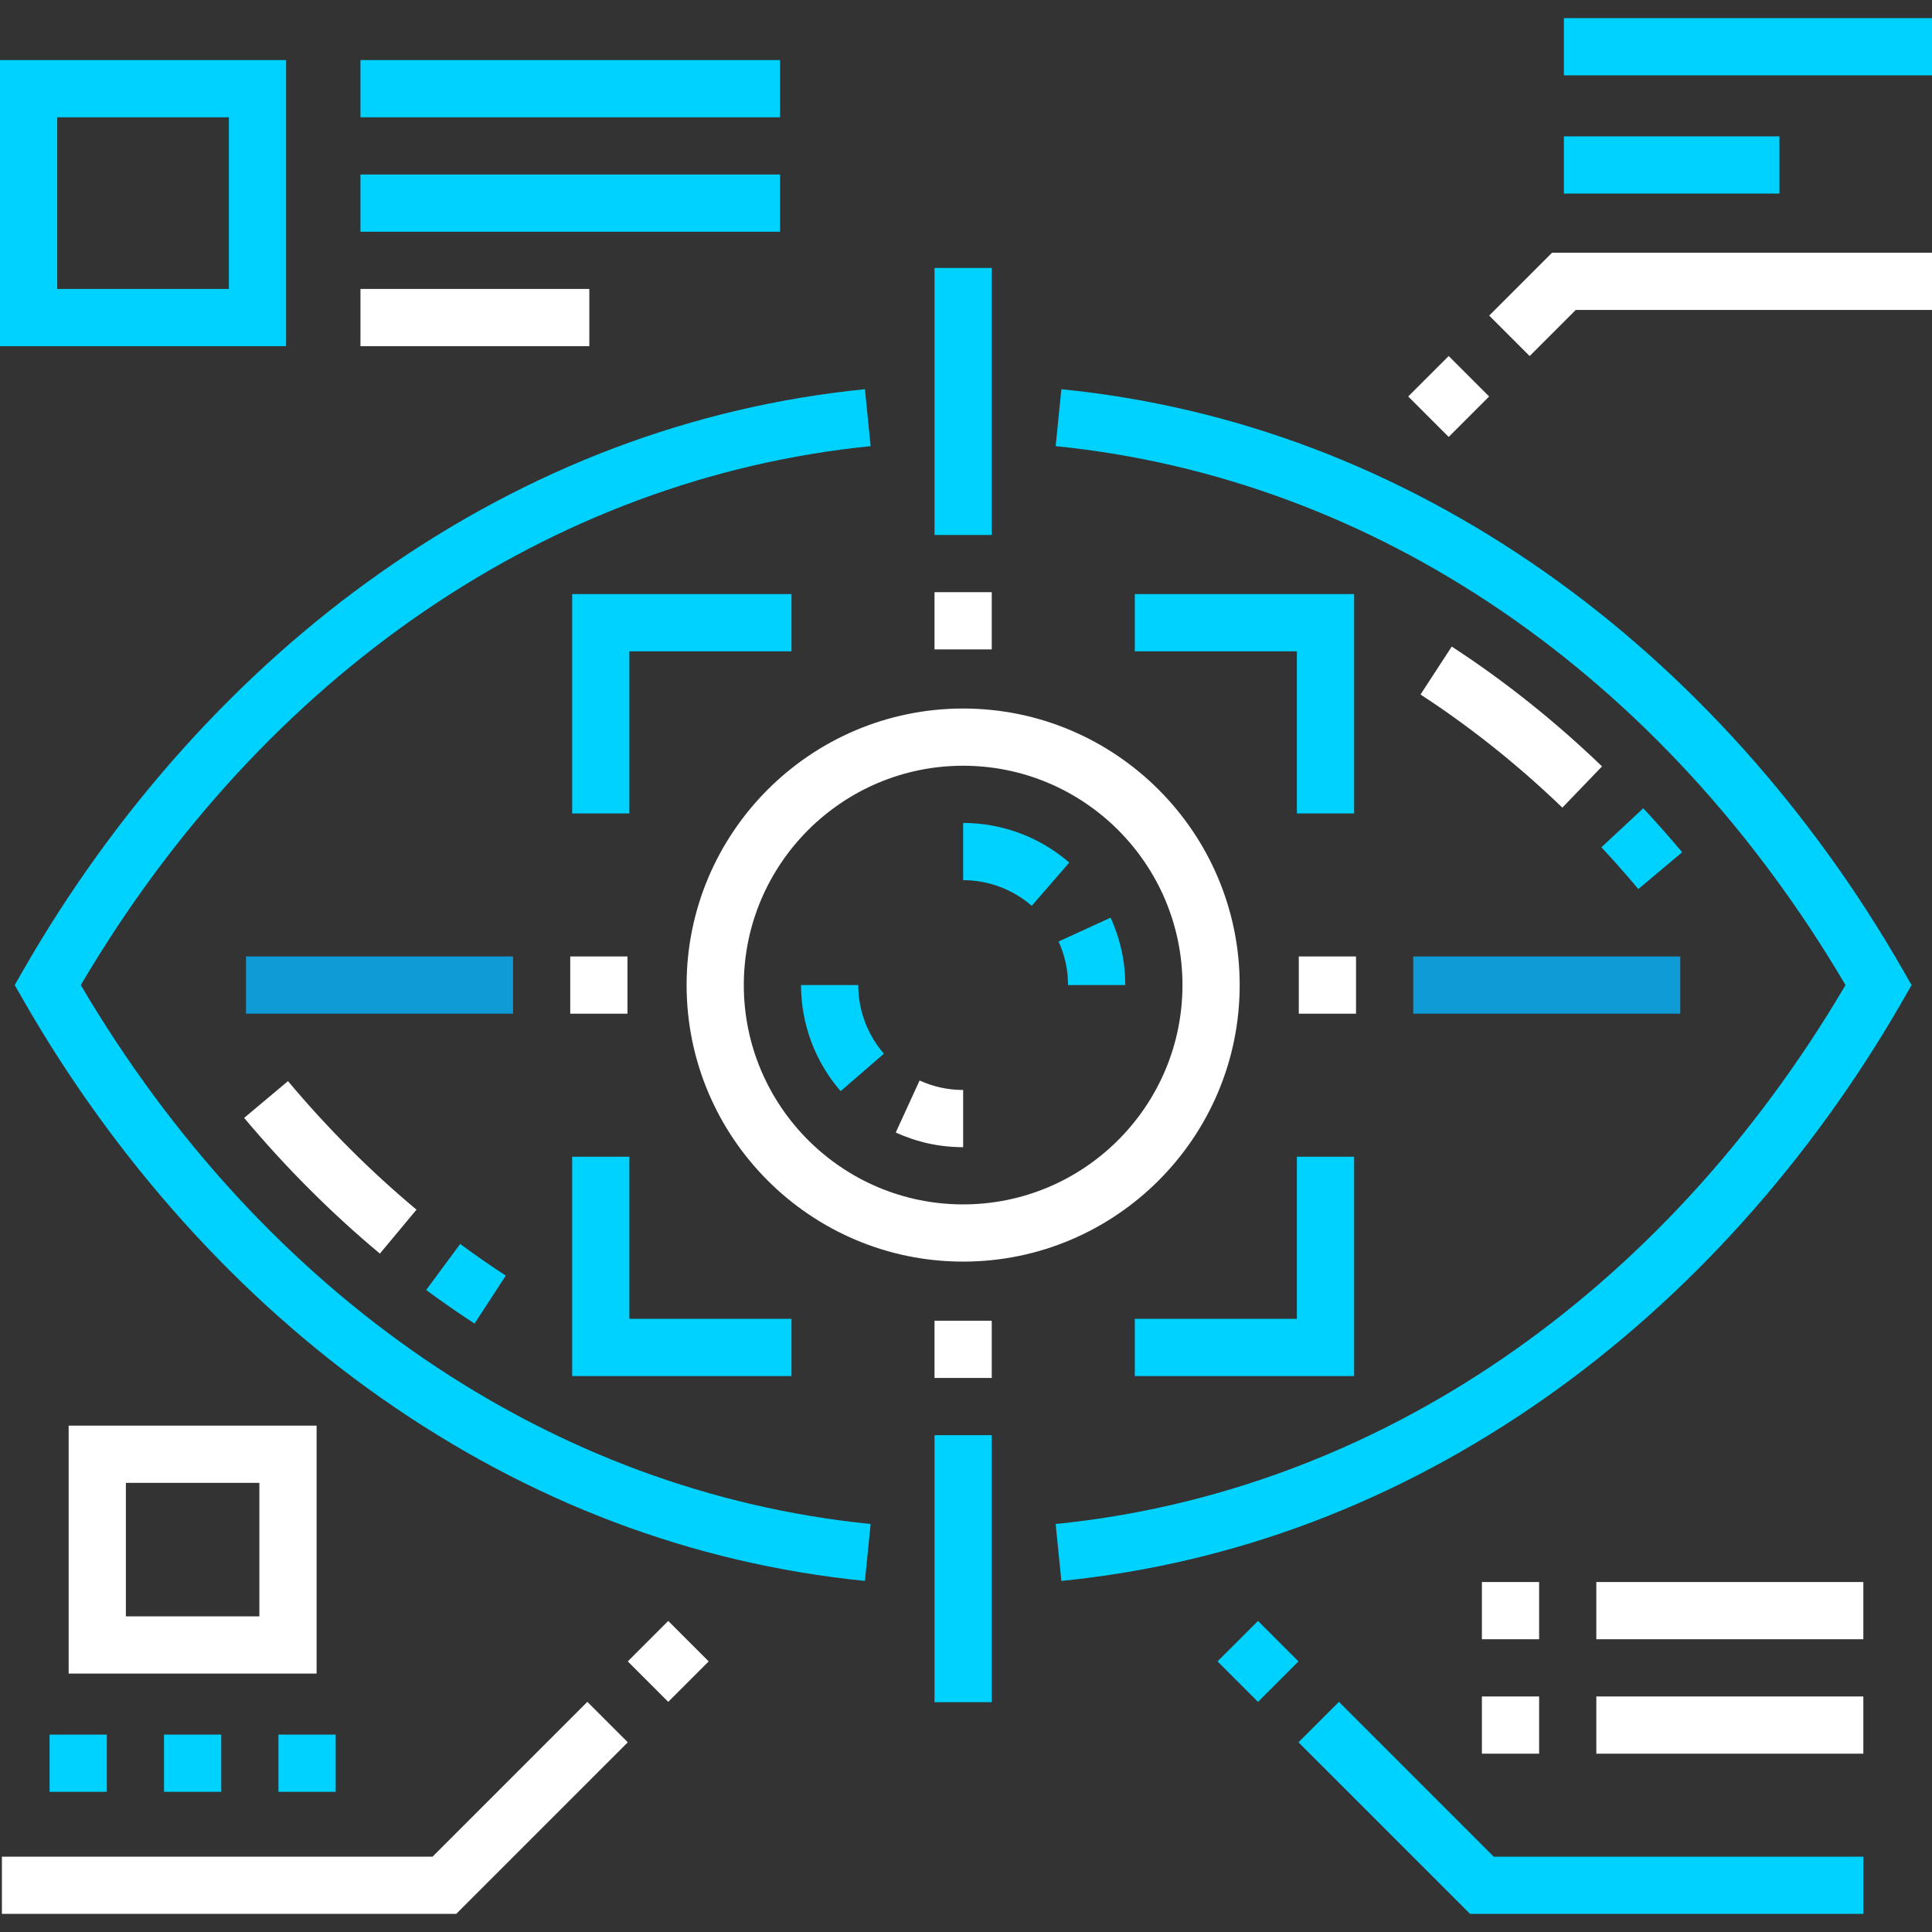 <svg width="144" height="144" viewBox="0 0 144 144" fill="none" xmlns="http://www.w3.org/2000/svg">
<rect x="0" y="0" width="144" height="144" fill="#333333" stroke="none"/>
<g clip-path="url(#clip0)">
<path d="M71.787 52.809C60.421 52.809 51.175 62.056 51.175 73.421C51.175 84.787 60.421 94.033 71.787 94.033C83.152 94.033 92.399 84.787 92.399 73.421C92.399 62.056 83.152 52.809 71.787 52.809ZM71.787 89.769C62.773 89.769 55.439 82.436 55.439 73.422C55.439 64.408 62.773 57.074 71.787 57.074C80.801 57.074 88.134 64.408 88.134 73.422C88.134 82.436 80.801 89.769 71.787 89.769Z" fill="white"/>
<path d="M6.02 73.421C19.662 50.264 41.058 35.646 64.892 33.253L64.466 29.009C51.587 30.302 39.449 34.895 28.39 42.66C17.799 50.096 8.571 60.367 1.703 72.362L1.097 73.421L1.703 74.481C8.57 86.476 17.799 96.747 28.39 104.183C39.449 111.948 51.587 116.54 64.466 117.833L64.892 113.59C41.058 111.197 19.662 96.579 6.02 73.421Z" fill="#00D2FF"/>
<path d="M141.87 72.362C135.003 60.367 125.775 50.096 115.184 42.66C104.125 34.895 91.987 30.303 79.108 29.01L78.682 33.253C102.516 35.646 123.912 50.264 137.554 73.422C123.912 96.58 102.516 111.198 78.682 113.59L79.108 117.834C91.987 116.541 104.125 111.948 115.184 104.183C125.775 96.747 135.003 86.477 141.87 74.481L142.477 73.422L141.87 72.362Z" fill="#00D2FF"/>
<path d="M42.646 44.28V60.628H46.91V48.545H58.993V44.28H42.646Z" fill="#00D2FF"/>
<path d="M84.581 44.28V48.545H96.663V60.628H100.928V44.28H84.581Z" fill="#00D2FF"/>
<path d="M46.91 98.298V86.215H42.646V102.563H58.993V98.298H46.91Z" fill="#00D2FF"/>
<path d="M96.663 86.215V98.298H84.581V102.563H100.928V86.215H96.663Z" fill="#00D2FF"/>
<path d="M73.919 19.972H69.654V39.874H73.919V19.972Z" fill="#00D2FF"/>
<path d="M73.919 44.138H69.654V48.403H73.919V44.138Z" fill="white"/>
<path d="M73.919 106.969H69.654V126.871H73.919V106.969Z" fill="#00D2FF"/>
<path d="M73.919 98.44H69.654V102.705H73.919V98.44Z" fill="white"/>
<path d="M38.239 71.289H18.337V75.554H38.239V71.289Z" fill="#0E9BD6"/>
<path d="M46.768 71.289H42.503V75.554H46.768V71.289Z" fill="white"/>
<path d="M101.07 71.289H96.805V75.554H101.07V71.289Z" fill="white"/>
<path d="M125.236 71.289H105.335V75.554H125.236V71.289Z" fill="#0E9BD6"/>
<path d="M107.976 26.536L104.96 29.551L107.976 32.566L110.991 29.551L107.976 26.536Z" fill="white"/>
<path d="M115.682 18.835L110.995 23.521L114.011 26.537L117.448 23.1H144V18.835H115.682Z" fill="white"/>
<path d="M93.764 120.816L90.748 123.831L93.764 126.847L96.779 123.831L93.764 120.816Z" fill="#00D2FF"/>
<path d="M111.335 138.385L99.796 126.845L96.78 129.861L109.569 142.649H138.883V138.385H111.335Z" fill="#00D2FF"/>
<path d="M49.806 120.815L46.791 123.831L49.806 126.846L52.822 123.831L49.806 120.815Z" fill="white"/>
<path d="M43.778 126.845L32.238 138.385H0.142V142.649H34.005L46.794 129.861L43.778 126.845Z" fill="white"/>
<path d="M25.019 129.287H20.754V133.552H25.019V129.287Z" fill="#00D2FF"/>
<path d="M16.49 129.287H12.225V133.552H16.49V129.287Z" fill="#00D2FF"/>
<path d="M7.961 129.287H3.696V133.552H7.961V129.287Z" fill="#00D2FF"/>
<path d="M114.717 117.915H110.452V122.18H114.717V117.915Z" fill="white"/>
<path d="M138.882 117.915H118.981V122.18H138.882V117.915Z" fill="white"/>
<path d="M114.717 126.444H110.452V130.709H114.717V126.444Z" fill="white"/>
<path d="M138.882 126.444H118.981V130.709H138.882V126.444Z" fill="white"/>
<path d="M132.628 10.164H116.564V14.428H132.628V10.164Z" fill="#00D2FF"/>
<path d="M144 1.351H116.564V5.615H144V1.351Z" fill="#00D2FF"/>
<path d="M0 4.478V25.8H21.323V4.478H0ZM17.058 21.536H4.265V8.742H17.058V21.536Z" fill="#00D2FF"/>
<path d="M5.117 106.259V124.739H23.597V106.259H5.117ZM19.332 120.474H9.382V110.523H19.332V120.474Z" fill="white"/>
<path d="M58.14 4.478H26.867V8.742H58.14V4.478Z" fill="#00D2FF"/>
<path d="M58.14 13.007H26.867V17.272H58.14V13.007Z" fill="#00D2FF"/>
<path d="M43.925 21.536H26.867V25.801H43.925V21.536Z" fill="white"/>
<path d="M63.969 73.421H59.704C59.704 76.325 60.752 79.133 62.657 81.329L65.879 78.535C64.647 77.115 63.969 75.299 63.969 73.421Z" fill="#00D2FF"/>
<path d="M68.541 80.534L66.764 84.41C68.347 85.136 70.037 85.504 71.787 85.504V81.24C70.655 81.24 69.563 81.002 68.541 80.534Z" fill="white"/>
<path d="M82.776 68.399L78.899 70.176C79.368 71.197 79.605 72.289 79.605 73.421H83.87C83.87 71.671 83.502 69.981 82.776 68.399Z" fill="#00D2FF"/>
<path d="M71.787 61.338V65.603C73.664 65.603 75.48 66.282 76.901 67.514L79.695 64.292C77.499 62.387 74.69 61.338 71.787 61.338Z" fill="#00D2FF"/>
<path d="M122.478 60.244L119.359 63.152C120.294 64.155 121.22 65.201 122.11 66.263L125.377 63.522C124.439 62.404 123.464 61.301 122.478 60.244Z" fill="#00D2FF"/>
<path d="M108.204 48.191L105.877 51.765C109.592 54.183 113.149 57.02 116.449 60.196L119.406 57.123C115.912 53.76 112.143 50.755 108.204 48.191Z" fill="white"/>
<path d="M21.464 80.58L18.197 83.321C21.31 87.032 24.713 90.435 28.314 93.436L31.044 90.161C27.638 87.321 24.415 84.098 21.464 80.58Z" fill="white"/>
<path d="M34.3 92.718L31.764 96.147C32.94 97.017 34.153 97.86 35.37 98.652L37.697 95.078C36.551 94.333 35.408 93.539 34.3 92.718Z" fill="#00D2FF"/>
</g>
<defs>
<clipPath id="clip0">
<rect width="144" height="144" fill="white"/>
</clipPath>
</defs>
</svg>
